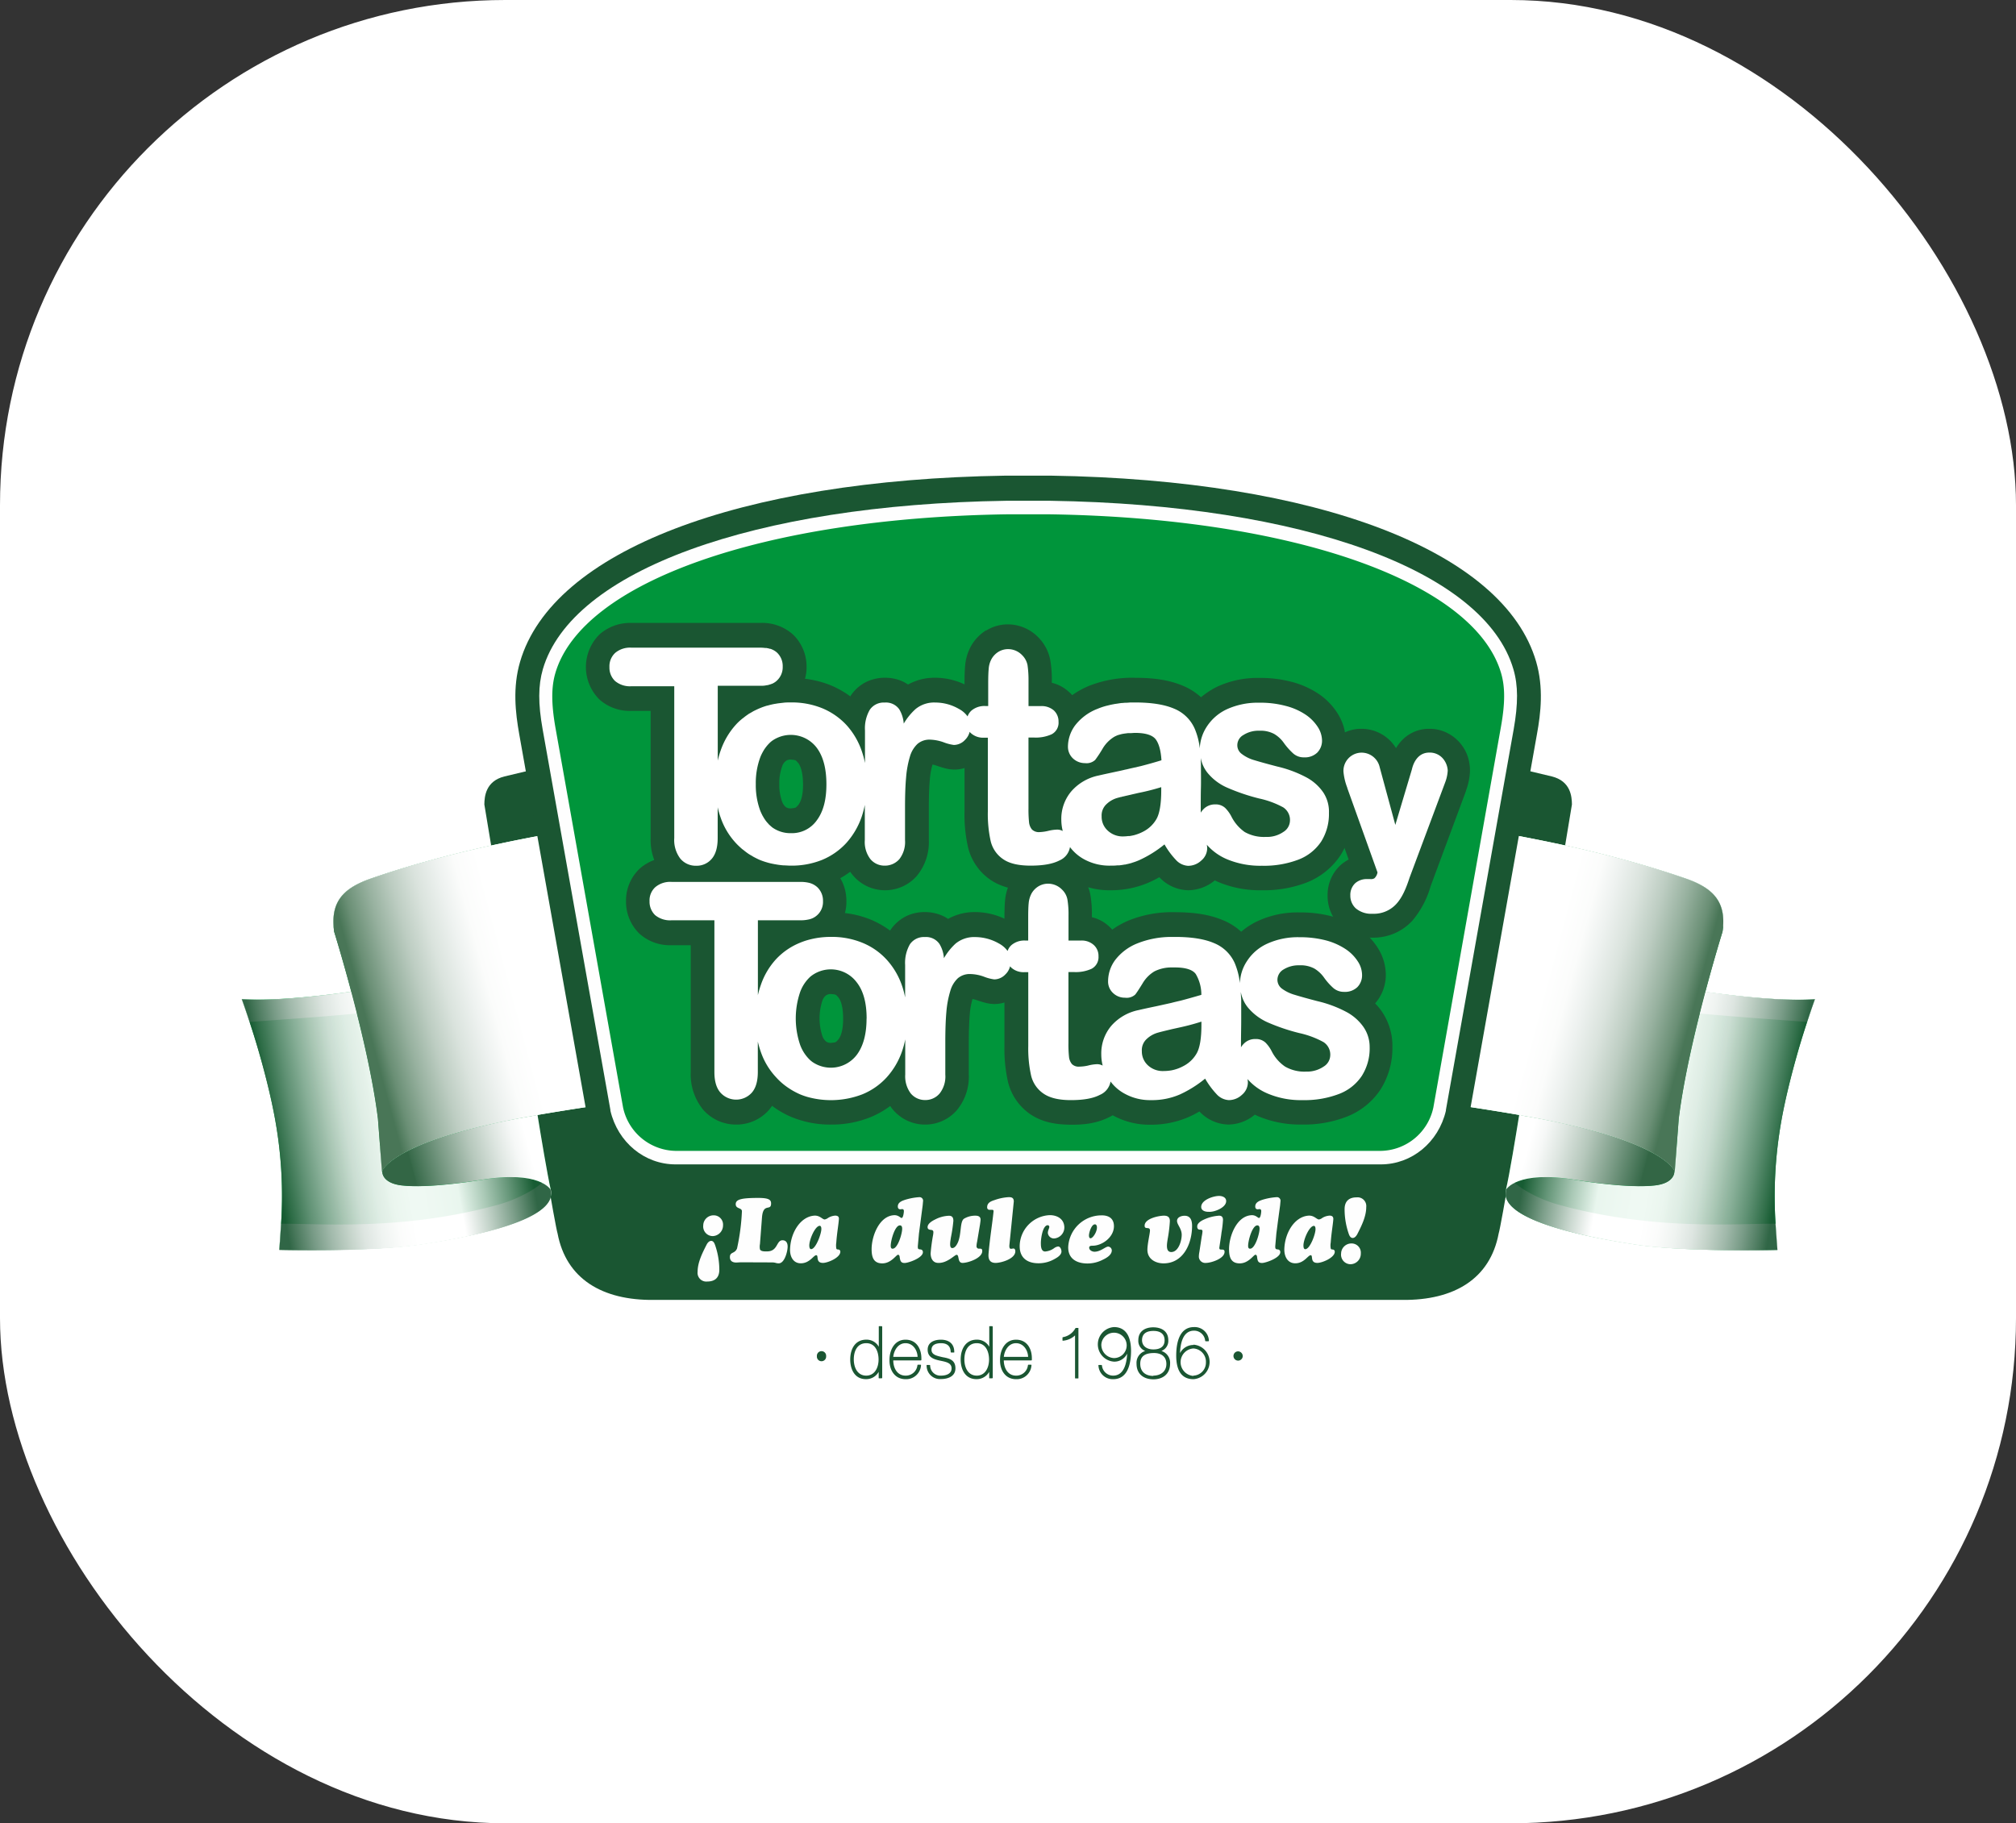 <svg xmlns="http://www.w3.org/2000/svg" xmlns:xlink="http://www.w3.org/1999/xlink" viewBox="0 0 565.49 511.51"><rect x="0" y="0" width="565.49" height="511.51" fill="#333333" stroke="none"/><defs><style>.cls-1{isolation:isolate;}.cls-2{fill:#fff;}.cls-3{fill:#1a5632;}.cls-4{fill:url(#linear-gradient);}.cls-5{fill:#00953b;}.cls-6{fill:url(#linear-gradient-2);}.cls-7{fill:#fefefe;}.cls-13,.cls-8{opacity:0.9;}.cls-10,.cls-13,.cls-14,.cls-15,.cls-8,.cls-9{mix-blend-mode:multiply;}.cls-8{fill:url(#linear-gradient-3);}.cls-9{fill:url(#linear-gradient-4);}.cls-10{fill:url(#linear-gradient-5);}.cls-11{fill:url(#linear-gradient-6);}.cls-12{fill:url(#linear-gradient-7);}.cls-13{fill:url(#linear-gradient-8);}.cls-14{fill:url(#linear-gradient-9);}.cls-15{fill:url(#linear-gradient-10);}</style><linearGradient id="linear-gradient" x1="-2199.89" y1="573.17" x2="-2123.17" y2="559.64" gradientTransform="translate(2272.5 -254.82)" gradientUnits="userSpaceOnUse"><stop offset="0.2" stop-color="#00953b"/><stop offset="0.25" stop-color="#1da252"/><stop offset="0.31" stop-color="#3ab069"/><stop offset="0.38" stop-color="#4eb979"/><stop offset="0.44" stop-color="#5bbf83"/><stop offset="0.5" stop-color="#5fc186"/><stop offset="0.54" stop-color="#5bbf83"/><stop offset="0.58" stop-color="#4eb979"/><stop offset="0.62" stop-color="#3ab069"/><stop offset="0.67" stop-color="#1da252"/><stop offset="0.7" stop-color="#00953b"/></linearGradient><linearGradient id="linear-gradient-2" x1="-2158.97" y1="588.02" x2="-2122.51" y2="578.25" gradientTransform="translate(2272.5 -254.82)" gradientUnits="userSpaceOnUse"><stop offset="0.4" stop-color="#00953b"/><stop offset="0.8" stop-color="#5fc186"/><stop offset="0.84" stop-color="#56bd7f"/><stop offset="0.89" stop-color="#3eb26c"/><stop offset="0.96" stop-color="#169f4d"/><stop offset="1" stop-color="#00953b"/></linearGradient><linearGradient id="linear-gradient-3" x1="5770.51" y1="572.63" x2="5701.2" y2="560.41" gradientTransform="matrix(-1, 0, 0, 1, 5846.21, -254.82)" gradientUnits="userSpaceOnUse"><stop offset="0" stop-color="#1a5632"/><stop offset="0.03" stop-color="#346949"/><stop offset="0.1" stop-color="#699079"/><stop offset="0.17" stop-color="#97b2a2"/><stop offset="0.24" stop-color="#bdcec3"/><stop offset="0.3" stop-color="#dae3de"/><stop offset="0.37" stop-color="#eef3f0"/><stop offset="0.44" stop-color="#fbfcfb"/><stop offset="0.5" stop-color="#fff"/><stop offset="0.67" stop-color="#fff"/><stop offset="0.7" stop-color="#fff"/><stop offset="0.73" stop-color="#ecf1ee"/><stop offset="0.8" stop-color="#bccec3"/><stop offset="0.9" stop-color="#6f957e"/><stop offset="1" stop-color="#1a5632"/></linearGradient><linearGradient id="linear-gradient-4" x1="-2155.75" y1="587.15" x2="-2106.35" y2="573.92" gradientTransform="translate(2272.5 -254.82)" gradientUnits="userSpaceOnUse"><stop offset="0" stop-color="#336645"/><stop offset="0.01" stop-color="#396b4b"/><stop offset="0.19" stop-color="#7f9f8a"/><stop offset="0.34" stop-color="#b6c8bc"/><stop offset="0.48" stop-color="#dee6e1"/><stop offset="0.58" stop-color="#f6f8f7"/><stop offset="0.65" stop-color="#fff"/></linearGradient><linearGradient id="linear-gradient-5" x1="-2166.8" y1="551.98" x2="-2003.94" y2="508.34" gradientTransform="translate(2272.5 -254.82)" gradientUnits="userSpaceOnUse"><stop offset="0" stop-color="#497657"/><stop offset="0.02" stop-color="#6a8f75"/><stop offset="0.06" stop-color="#97b19f"/><stop offset="0.1" stop-color="#bdcdc2"/><stop offset="0.14" stop-color="#dae3dd"/><stop offset="0.18" stop-color="#eef2f0"/><stop offset="0.21" stop-color="#fbfcfb"/><stop offset="0.25" stop-color="#fff"/></linearGradient><linearGradient id="linear-gradient-6" x1="7970.99" y1="573.17" x2="8047.71" y2="559.64" gradientTransform="matrix(-1, 0, 0, 1, 8475.28, -254.82)" xlink:href="#linear-gradient"/><linearGradient id="linear-gradient-7" x1="8011.91" y1="588.02" x2="8048.37" y2="578.25" gradientTransform="matrix(-1, 0, 0, 1, 8475.28, -254.82)" xlink:href="#linear-gradient-2"/><linearGradient id="linear-gradient-8" x1="-4400.37" y1="572.63" x2="-4469.68" y2="560.4" gradientTransform="translate(4901.58 -254.82)" xlink:href="#linear-gradient-3"/><linearGradient id="linear-gradient-9" x1="8015.13" y1="587.15" x2="8064.52" y2="573.92" gradientTransform="matrix(-1, 0, 0, 1, 8475.28, -254.82)" xlink:href="#linear-gradient-4"/><linearGradient id="linear-gradient-10" x1="8004.07" y1="551.98" x2="8166.94" y2="508.34" gradientTransform="matrix(-1, 0, 0, 1, 8475.28, -254.82)" xlink:href="#linear-gradient-5"/></defs><title>tortas</title><g class="cls-1"><g id="Capa_2" data-name="Capa 2"><g id="Capa_1-2" data-name="Capa 1"><rect class="cls-2" width="565.49" height="511.51" rx="141.73" ry="141.73"/><path class="cls-3" d="M435.27,217.82c-92.73-22.76-146.71-15.65-146.87-15.62s-54.13-7.14-146.88,15.62c-5.3,1.31-5.63,5.64-5.66,7.86,0,0,19.27,116.47,20.54,120.36,2.4,12.71,12.5,18.8,27,18.64H393.33c14.57.16,24.66-5.93,27.05-18.64,1.28-3.89,20.55-120.36,20.55-120.36C440.9,223.46,440.58,219.13,435.27,217.82Z"/><g id="Degradado_bandera" data-name="Degradado bandera"><path class="cls-4" d="M154.53,334.58a7.08,7.08,0,0,0-.37-1.83c-1.78-8.28-11.22-61.34-11.22-61.34l-39.15,6s-22.74,3.8-36,2.85c0,0,2.91,8,5.11,15.84,1,3.42,3.11,11.29,4.37,18.53a120.57,120.57,0,0,1,1.56,28.81c-.28,4.1-.38,5.45-.51,7.16,0,0,25.19.66,39.5-1.47,31.18-4.67,36.21-10.47,36.71-13.7a3.64,3.64,0,0,0,0-.81Z"/><path class="cls-5" d="M288.5,222h0c-55,1-133.39,6.85-184.53,24.5-7.07,2.45-10.73,5.93-10.42,12.79a18.74,18.74,0,0,0,.19,2.11s9.6,30.72,12.28,52.46l1.14,14.91s2-8.55,40.93-15.51c16.18-2.88,44.64-7,71.41-9.62,27.1-2.65,55.32-3.47,69-3.72h0Z"/><path class="cls-6" d="M148.08,313.27c-35.11,6.29-40.19,13.85-40.85,15.28-.06,1.43,1.1,3.5,5.43,4,7.51.88,20.49-1.25,22.17-1.53,16.64-2.82,19.65,2.74,19.65,2.74-.95-4.27-2.71-14.8-3.71-21C149.84,313,148.94,313.13,148.08,313.27Z"/><path class="cls-7" d="M288.49,222c-55,1-133.39,6.85-184.53,24.5C96.63,249,93,252.67,93.57,260c1.63-2.11,3.06-4.88,10.32-7.77,54.63-19.56,130.86-24.4,184.6-25.23h0v-5ZM98.55,278.25C91,279.31,77.09,281,67.77,280.31l2.26,6.4c5.92-.47,21.4-1.5,30.07-2.39C99.58,282.2,99.05,280.19,98.55,278.25ZM152,331.82l-.06.07c-2.32,2.12-7.38,4.74-12.1,6.05-26.67,7.42-50.31,5.28-61,5.37-.3,4.26-.37,5.6-.53,7.34,0,0,25.19.66,39.5-1.47,31.18-4.67,36.21-10.47,36.71-13.7a4.08,4.08,0,0,0,0-1.59C154.28,333,152.18,331.93,152,331.82Zm67-34.17c-26.82,2.68-55.36,6.36-71.81,9.29-15.58,2.78-25.79,5.9-32.53,8.9a23.06,23.06,0,0,0-8,5.57l.45,7.37s2-8.55,40.93-15.51c16.18-2.88,44.64-7,71.41-9.62,27.1-2.65,55.32-3.47,69-3.72h0v-6.26h0C275.93,293.88,247.55,294.8,219.06,297.65Z"/><path class="cls-8" d="M98.55,278.25c2.81,10.58,6.07,24.31,7.46,35.62l1.14,14.91a1.33,1.33,0,0,1,.08-.21c0,1.42,1.11,3.48,5.43,4,7.51.88,20.49-1.25,22.17-1.53,15.27-2.58,19.07,1.88,19.58,2.62a6.48,6.48,0,0,1,.14.94v.09a5.44,5.44,0,0,1,0,.81c-.51,3.23-5.54,9-36.7,13.7-14.32,2.13-39.51,1.47-39.51,1.47.15-1.71.23-3.06.5-7.16a118.79,118.79,0,0,0-1.55-28.81c-1.26-7.24-3.41-15.11-4.38-18.53-2.19-7.86-5.08-15.84-5.08-15.84C77.1,281,91,279.31,98.55,278.25Z"/><path class="cls-9" d="M148.08,313.27c-35.11,6.29-40.19,13.83-40.85,15.28-.06,1.43,1.1,3.5,5.43,4,7.51.88,20.49-1.25,22.17-1.53,16.64-2.82,19.65,2.74,19.65,2.74-.95-4.27-2.71-14.8-3.71-21C149.84,313,148.94,313.13,148.08,313.27Z"/><path class="cls-10" d="M288.49,222c-55,1-133.39,6.85-184.53,24.5-7.07,2.45-10.73,5.93-10.42,12.79a18.74,18.74,0,0,0,.19,2.11s9.6,30.72,12.28,52.46l1.14,14.91s2-8.55,40.93-15.51c16.18-2.88,44.64-7,71.41-9.62,27.1-2.65,55.32-3.47,69-3.72Z"/></g><g id="Degradado_bandera-2" data-name="Degradado bandera"><path class="cls-11" d="M422.37,334.67a3.64,3.64,0,0,0,0,.81c.5,3.23,5.54,9,36.69,13.7,14.32,2.13,39.51,1.47,39.51,1.47-.15-1.71-.23-3.06-.5-7.16a119.49,119.49,0,0,1,1.56-28.81c1.25-7.24,3.41-15.11,4.38-18.53,2.19-7.86,5.08-15.84,5.08-15.84-13.26.95-36-2.85-36-2.85l-39.16-6s-9.44,53.06-11.21,61.34a6.4,6.4,0,0,0-.39,1.83Z"/><path class="cls-5" d="M288.4,222h0c55,1,133.39,6.85,184.53,24.5,7.06,2.45,10.73,5.93,10.43,12.79a16.78,16.78,0,0,1-.2,2.11s-9.61,30.72-12.28,52.46l-1.13,14.91s-2-8.55-40.93-15.51c-16.19-2.88-44.64-7-71.41-9.62-27.09-2.65-55.34-3.47-69-3.72h0Z"/><path class="cls-12" d="M428.83,313.27c35.11,6.29,40.19,13.85,40.85,15.28,0,1.43-1.09,3.5-5.43,4-7.5.88-20.5-1.25-22.17-1.53-16.65-2.82-19.66,2.74-19.66,2.74,1-4.27,2.72-14.8,3.72-21C427.07,313,428,313.13,428.83,313.27Z"/><path class="cls-7" d="M288.4,222v5h0c53.73.83,130,5.67,184.61,25.23,7.25,2.89,8.69,5.66,10.31,7.77.63-7.36-3.07-11-10.39-13.52C421.8,228.86,343.39,223,288.41,222Zm188.4,62.31c8.67.89,24.15,1.92,30.07,2.39l2.25-6.4c-9.3.67-23.24-1-30.75-2.06C477.84,280.19,477.32,282.2,476.8,284.32Zm-54.37,49.57a4.08,4.08,0,0,0,0,1.59c.5,3.23,5.54,9,36.69,13.7,14.32,2.13,39.51,1.47,39.51,1.47-.15-1.74-.23-3.08-.53-7.34-10.74-.09-34.35,2.05-61.05-5.37-4.73-1.31-9.77-3.93-12.09-6.05l-.06-.07C424.72,331.93,422.63,333,422.43,333.89Zm-134-40.22h0v6.26h0c13.67.25,41.92,1.07,69,3.72,26.77,2.6,55.22,6.74,71.41,9.62,38.92,7,40.93,15.51,40.93,15.51l.45-7.37a23.11,23.11,0,0,0-8-5.57c-6.74-3-17-6.12-32.52-8.9-16.46-2.93-45-6.61-71.83-9.29C329.36,294.8,301,293.88,288.41,293.67Z"/><path class="cls-13" d="M478.36,278.25c-2.81,10.58-6.08,24.31-7.47,35.62l-1.13,14.91a1.33,1.33,0,0,0-.08-.21c0,1.42-1.12,3.48-5.43,4-7.5.88-20.5-1.25-22.17-1.53-15.28-2.58-19.07,1.88-19.6,2.62a8.06,8.06,0,0,0-.12.94v.09a7.24,7.24,0,0,0,0,.81c.51,3.23,5.53,9,36.71,13.7,14.31,2.13,39.51,1.47,39.51,1.47-.15-1.71-.23-3.06-.53-7.16a120.91,120.91,0,0,1,1.58-28.81c1.26-7.24,3.4-15.11,4.36-18.53,2.21-7.86,5.1-15.84,5.1-15.84C499.8,281,485.86,279.31,478.36,278.25Z"/><path class="cls-14" d="M428.83,313.27c35.11,6.29,40.19,13.83,40.85,15.28,0,1.43-1.09,3.5-5.43,4-7.5.88-20.5-1.25-22.17-1.53-16.65-2.82-19.66,2.74-19.66,2.74,1-4.27,2.72-14.8,3.72-21C427.07,313,428,313.13,428.83,313.27Z"/><path class="cls-15" d="M288.41,222c55,1,133.39,6.85,184.53,24.5,7.06,2.45,10.73,5.93,10.43,12.79a16.78,16.78,0,0,1-.2,2.11s-9.61,30.72-12.28,52.46l-1.13,14.91s-2-8.55-40.93-15.51c-16.19-2.88-44.64-7-71.41-9.62-27.09-2.65-55.34-3.47-69-3.72Z"/></g><path class="cls-3" d="M430.9,185.66c-9-31-61.21-51.06-136.11-52.22l-6.39,0h0l-6.4,0c-74.9,1.16-127.06,21.18-136.12,52.22-2.12,7.23-1.3,14.31-.24,20.29l19,106.83,0,.31.05.21c2.83,12,13,20.41,24.76,20.41H387.32c11.74,0,21.93-8.38,24.75-20.41l.05-.21,0-.31,19-106.83C432.21,200,433,192.89,430.9,185.66Z"/><path class="cls-7" d="M424.51,187.74c-8.06-27.61-59-46.15-129.82-47.25l-4.49,0h-3.63l-4.47,0c-70.82,1.1-121.76,19.64-129.83,47.25-1.32,4.57-1.35,9.62-.05,16.92l19,106.73,0,.11v.1c2.09,8.89,9.59,15.06,18.27,15.06H387.32c8.67,0,16.18-6.17,18.26-15.06l0-.1v-.11l19-106.73C425.87,197.36,425.85,192.31,424.51,187.74Z"/><path class="cls-5" d="M421.06,188.85c-7.48-25.6-58.28-43.5-126.43-44.56-.78,0-2.51,0-6.21,0h0c-3.73,0-5.46,0-6.23,0-68.14,1.06-118.95,19-126.42,44.56-1.14,3.94-1.14,8.47,0,15.11l19,106.73a15.35,15.35,0,0,0,14.75,12.18h98.9v-.06l0,.06h98.9a15.33,15.33,0,0,0,14.74-12.18L421,204C422.2,197.32,422.21,192.79,421.06,188.85Z"/><path class="cls-7" d="M195.68,356.78c0-2.63,1.35-5.3,2.5-7.55.23-.48.7-1.11,1.31-1.11s.91.63,1.11,1.22a21.27,21.27,0,0,1,1.17,6.87c0,2.26-1.27,3.31-3.37,3.31A2.45,2.45,0,0,1,195.68,356.78Zm7.13-13a3,3,0,0,1-2.9,3,2.7,2.7,0,0,1-2.65-3,2.88,2.88,0,0,1,2.9-2.83A2.6,2.6,0,0,1,202.81,343.76Z"/><path class="cls-7" d="M208.64,354.13c-.07,0-.37,0-.77,0s-.9.06-1.41.06c-.91,0-1.72-.39-1.72-1.52,0-1.53,1.37-.87,2-2.43a60.56,60.56,0,0,0,1.37-10.42c0-1.08-1.74-.6-1.74-2s1.78-1.75,6.39-1.75c3,0,3.53.59,3.53,1.55,0,2.29-2.2-.32-2.55,3.89l-.57,7.5a3.87,3.87,0,0,0,0,1.48c.27.67,1.5.58,2,.58,3.07,0,2.54-3.12,4.32-3.12,1,0,1.44.71,1.44,1.77,0,1.35-.85,4.7-2.49,4.7a2.69,2.69,0,0,1-.87-.13,4,4,0,0,0-1-.13Z"/><path class="cls-7" d="M235.31,342c-.09,1.52-.54,3.84-.73,6.58a5.3,5.3,0,0,0,0,1.64c.09.32.26.28.53.32a.58.58,0,0,1,.6.63c0,1.67-3.54,3.13-4.86,3.13-2.17,0-1.13-2.16-1.89-2.16s-1.82,2.27-4.34,2.27c-2.21,0-3.13-2.05-3-4.12.2-4.59,2.91-8.88,6.65-9.24,1.7-.17,2.37,1.06,3.07,1.06a2.42,2.42,0,0,0,.94-.43,4.34,4.34,0,0,1,2-.65C235,341.05,235.36,341.32,235.31,342Zm-4.92,2.71c0-.33-.1-.85-.49-.82-1.29.1-2.91,3.9-2.89,5.54,0,.39.08,1.05.56,1C228.87,350.34,230.44,346,230.39,344.73Z"/><path class="cls-7" d="M252.91,341.69c.45,0,.63-1.58.63-1.92s-.15-.56-.45-.56-.35.05-.52.05c-.48,0-.73-.27-.73-.79,0-1.13,1.1-1.56,2-1.86a17,17,0,0,1,3.95-.75,1,1,0,0,1,1.12,1.19l-.1,1.11-.58,4.42-.46,3.47-.32,3.55c0,.71,0,.85.71.92a.7.7,0,0,1,.71.73c.09,1.61-4,3.05-5.1,3.07s-1.26-.64-1.41-1.65c0-.26-.13-.66-.46-.66-.49,0-1.92,2.42-4.41,2.42s-3-1.79-3-4c0-3.68,2.17-9.4,6.4-9.52C252.06,340.9,252.57,341.69,252.91,341.69Zm.15,3c0-.37-.08-.92-.64-.92-1.43,0-2.6,4.35-2.57,5.77,0,.42.12.8.55.77C251.84,350.3,253.09,346,253.06,344.69Z"/><path class="cls-7" d="M274.08,348.37a5.59,5.59,0,0,0-.16,1.17.66.66,0,0,0,.75.76c.56,0,.85,0,.85.68,0,2-4,3.32-5.52,3.32s-.84-2.27-1.67-2.27c-.54,0-2.6,2.36-5.13,2.27-1.36,0-2.11-1-2.16-2.63a49.2,49.2,0,0,1,.71-5.29c.07-.66.24-1.25-.56-1.34-.48-.05-1-.13-1-.79,0-1,1.36-1.77,2.09-2.12a9.07,9.07,0,0,1,3.89-1.06c.94,0,1.25.52,1.25,1.45a43.78,43.78,0,0,1-.71,4.74c0,.37-.64,2.88.4,2.88.78,0,1.32-1,1.6-1.63,1-2.4.53-5.62,1.62-6.56a6,6,0,0,1,3.3-.9c.74,0,1.42.23,1.42,1.1,0,.33-.11,1-.14,1.27Z"/><path class="cls-7" d="M283.12,349.45c0,.29,0,.89.42.89s.48-.08.73-.08c.42,0,.53.43.53.79,0,2.13-4,3.25-5.52,3.25-1.32,0-2.12-.64-2-2.48.34-4.13,1.1-8.83,1.4-11.82.05-.4,0-.6-.45-.6-.19,0-.39,0-.59,0a.65.65,0,0,1-.74-.73c0-1.27,1.1-1.69,2.08-2a14,14,0,0,1,4-.82c.85,0,1.39.22,1.39,1.22Z"/><path class="cls-7" d="M296.8,349.69c.63,0,.94.87.94,1.41,0,.93-1.08,1.64-1.75,2a9,9,0,0,1-4.69,1.3c-3,0-5.28-1.39-5.28-4.8a8.81,8.81,0,0,1,8.45-8.7c2,0,4,1,4.08,3.39a3.1,3.1,0,0,1-2.84,3.15,1.72,1.72,0,0,1-1.79-1.55c0-.7.41-1.28.41-1.71a.45.45,0,0,0-.43-.45c-1.51,0-2,4.13-1.93,5.28,0,.82.15,2.09,1.19,2.09a4.93,4.93,0,0,0,2.46-.89A2.46,2.46,0,0,1,296.8,349.69Z"/><path class="cls-7" d="M312.46,344c0,3.08-3.28,5.48-6,5.48-.34,0-.94,0-.94.54,0,.74.88,1.14,1.48,1.14,1.74,0,3.08-1.44,3.86-1.44a1.1,1.1,0,0,1,1,1.06c0,1.36-1.63,2.21-2.63,2.68a9.37,9.37,0,0,1-4.19,1c-3,0-5.53-1.32-5.4-4.74a9.35,9.35,0,0,1,9.33-8.76C310.84,340.93,312.46,341.7,312.46,344Zm-7,2.67c0,.31.1.72.43.72.69,0,1.87-1.89,1.8-3.11,0-.34-.16-.8-.55-.8C306.14,343.45,305.45,345.84,305.45,346.64Z"/><path class="cls-7" d="M327.54,347.57c-.15,1.08-.73,3.68,1,3.68,2,0,2.93-3.1,2.93-4.84s-1.31-2.84-1.31-3.89,1.22-1.45,2.12-1.45c1.65,0,2.1,1.29,2.1,2.84,0,5.08-2.52,10.52-8,10.52-2.21,0-4.53-1.18-4.53-3.81,0-1.67.72-4.62.72-5.4,0-.45-.18-.64-.63-.68s-.87,0-.87-.69c0-2,4-2.8,5.43-2.8,1,0,1.65.37,1.65,1.51A40.21,40.21,0,0,1,327.54,347.57Z"/><path class="cls-7" d="M337.09,346.87a10.86,10.86,0,0,0,.21-1.4c0-.34-.11-.5-.53-.5s-.95,0-.95-.91,1.12-1.58,1.91-1.93a12,12,0,0,1,4.23-1.08c.75,0,1.09.42,1.09,1.17a29.94,29.94,0,0,1-.43,3.64c0,.28-.47,3.21-.6,4.21,0,.49.27.49.66.49s.81,0,.81.63c0,1.94-3.84,3.11-5.21,3.11a1.8,1.8,0,0,1-2-1.66,7.12,7.12,0,0,1,.15-1.44Zm-.15-8.27c0-2,3.47-3.09,5-3.09.87,0,2,.36,2,1.45,0,1.87-3.42,3.15-4.88,3C338.28,340,336.94,339.73,336.94,338.6Z"/><path class="cls-7" d="M353.15,341.69c.47,0,.63-1.58.63-1.92s-.14-.56-.46-.56-.34.05-.5.05c-.48,0-.72-.27-.72-.79,0-1.13,1.08-1.56,1.95-1.86a17.18,17.18,0,0,1,4-.75,1,1,0,0,1,1.12,1.19l-.1,1.11-.6,4.42-.45,3.47-.31,3.55c0,.71.05.85.7.92a.7.7,0,0,1,.71.73c.09,1.61-4.05,3.05-5.09,3.07-1.19,0-1.27-.64-1.42-1.65,0-.26-.12-.66-.46-.66-.49,0-1.91,2.42-4.4,2.42s-3-1.79-3-4c0-3.68,2.19-9.4,6.4-9.52C352.31,340.9,352.82,341.69,353.15,341.69Zm.16,3c0-.37-.08-.92-.62-.92-1.45,0-2.61,4.35-2.59,5.77,0,.42.13.8.56.77C352.1,350.3,353.32,346,353.31,344.69Z"/><path class="cls-7" d="M374,342c-.1,1.52-.54,3.84-.73,6.58a4.75,4.75,0,0,0,0,1.64c.09.32.26.28.52.32a.59.59,0,0,1,.61.63c0,1.67-3.54,3.13-4.87,3.13-2.16,0-1.12-2.16-1.88-2.16s-1.83,2.27-4.32,2.27c-2.24,0-3.16-2.05-3.07-4.12.2-4.59,2.91-8.88,6.65-9.24,1.7-.17,2.37,1.06,3.08,1.06a2.16,2.16,0,0,0,.92-.43,4.45,4.45,0,0,1,2.07-.65C373.65,341.05,374,341.32,374,342ZM369,344.73c0-.33-.1-.85-.49-.82-1.29.1-2.92,3.9-2.89,5.54,0,.39.07,1.05.56,1C367.52,350.34,369.09,346,369,344.73Z"/><path class="cls-7" d="M381.71,351.67a2.94,2.94,0,0,1-2.88,3,2.68,2.68,0,0,1-2.65-3,2.89,2.89,0,0,1,2.91-2.83A2.59,2.59,0,0,1,381.71,351.67Zm1.52-13c0,2.61-1.35,5.3-2.49,7.53-.25.48-.7,1.1-1.31,1.1s-.92-.62-1.11-1.18a21.06,21.06,0,0,1-1.16-6.88c0-2.27,1.26-3.33,3.37-3.33A2.45,2.45,0,0,1,383.23,338.63Z"/><path class="cls-3" d="M376.56,218.29a17.49,17.49,0,0,0-2.09-2.57,12.1,12.1,0,0,0,3-8,14.43,14.43,0,0,0-2.31-7.63,18.49,18.49,0,0,0-5.28-5.43,25,25,0,0,0-7.52-3.36,34.35,34.35,0,0,0-9.06-1.11,26.94,26.94,0,0,0-11.78,2.41,22.92,22.92,0,0,0-4.63,3,17.79,17.79,0,0,0-5-3.18c-4-1.71-8.37-2.26-13.53-2.27a32.71,32.71,0,0,0-13,2.31,24.6,24.6,0,0,0-4.61,2.56,7.58,7.58,0,0,0-.85-.85,10.83,10.83,0,0,0-4.86-2.62V191a32.25,32.25,0,0,0-.43-5.78,12.43,12.43,0,0,0-3.46-6.52,12,12,0,0,0-8.39-3.54,11.55,11.55,0,0,0-6.06,1.69l-.08,0-.06,0a12.61,12.61,0,0,0-4.22,4.46A14,14,0,0,0,270.7,187c-.12,1.42-.15,3-.15,4.86V192a19.21,19.21,0,0,0-8.23-1.86,15.09,15.09,0,0,0-7.61,1.9,11.6,11.6,0,0,0-1.47-.85,12,12,0,0,0-5.09-1.05A11.87,11.87,0,0,0,243,191.3a11.23,11.23,0,0,0-4.5,4.06,26.4,26.4,0,0,0-5.39-3.07,28.26,28.26,0,0,0-7.31-1.87,11.54,11.54,0,0,0,.44-3.3,12.47,12.47,0,0,0-3.76-9.07,12.88,12.88,0,0,0-9.11-3.29H177.13a13,13,0,0,0-8.88,3.14,12.86,12.86,0,0,0-.15,18.3,12.73,12.73,0,0,0,9,3.23h5.41v35.64A15.66,15.66,0,0,0,186,245.56a12.09,12.09,0,0,0,9.26,4.19h.28a12,12,0,0,0,9-4.17,9.93,9.93,0,0,0,.81-1.06,25.72,25.72,0,0,0,5.35,3.1,28.8,28.8,0,0,0,11.19,2.13h0a29.44,29.44,0,0,0,11.18-2.09,26.11,26.11,0,0,0,5.41-3.09,11.57,11.57,0,0,0,.82,1.06,11.73,11.73,0,0,0,8.65,4.12h.28a11.79,11.79,0,0,0,8.92-4,14.83,14.83,0,0,0,3.39-10.07v-9.22c0-3.16.1-5.75.28-7.75a19.67,19.67,0,0,1,.75-4.22,7.17,7.17,0,0,1,1.14.31c.83.29,1.55.52,2.22.69a10.31,10.31,0,0,0,2.72.4,9.34,9.34,0,0,0,2.9-.42v12.17a41.32,41.32,0,0,0,1,10.12,15.51,15.51,0,0,0,6.28,9.07c3.47,2.32,7.25,2.9,11.26,2.92s7.61-.44,11-2.18c.26-.12.54-.3.82-.46a1.64,1.64,0,0,0,.22.12,20.94,20.94,0,0,0,10.34,2.52,26.48,26.48,0,0,0,10.63-2.11,29.52,29.52,0,0,0,3.13-1.57.07.07,0,0,0,0,.06,11.37,11.37,0,0,0,8,3.62h.13a11.84,11.84,0,0,0,7.4-2.77l.73.36a30,30,0,0,0,12.45,2.41,33.48,33.48,0,0,0,12.57-2.16,20.31,20.31,0,0,0,9.48-7.62,21.75,21.75,0,0,0,3.34-12A17,17,0,0,0,376.56,218.29Zm-152.64,7.55c-.78.83-.63.8-2.06.95a2.29,2.29,0,0,1-1.45-.38,3.71,3.71,0,0,1-1.09-1.69,13.72,13.72,0,0,1-.72-4.74,13.51,13.51,0,0,1,.75-4.86,3.1,3.1,0,0,1,1.06-1.62,2.13,2.13,0,0,1,1.45-.4c1.43.12,1.31.12,2.08,1,.56.73,1.29,2.45,1.31,5.93S224.52,225.05,223.92,225.84Z"/><path class="cls-3" d="M387.82,284.09a15.64,15.64,0,0,0-2.1-2.59,12.09,12.09,0,0,0,3-8,14.24,14.24,0,0,0-2.29-7.63,18.43,18.43,0,0,0-5.31-5.42,24.42,24.42,0,0,0-7.49-3.36,34.06,34.06,0,0,0-9.07-1.11,26.61,26.61,0,0,0-11.75,2.41,20.74,20.74,0,0,0-4.66,3,17,17,0,0,0-5-3.19c-4-1.7-8.37-2.27-13.55-2.29a32.7,32.7,0,0,0-13,2.32,24.23,24.23,0,0,0-4.62,2.57,9.76,9.76,0,0,0-.84-.86v0a10.49,10.49,0,0,0-4.87-2.62v-.5a30.76,30.76,0,0,0-.42-5.79,12.26,12.26,0,0,0-3.47-6.48A11.83,11.83,0,0,0,294,241a11.36,11.36,0,0,0-6.07,1.67l-.07,0-.08,0a12,12,0,0,0-4.19,4.46,13.86,13.86,0,0,0-1.68,5.6c-.12,1.44-.16,3-.16,4.88v.13a19.26,19.26,0,0,0-8.23-1.86,15.16,15.16,0,0,0-7.59,1.91,8.9,8.9,0,0,0-1.49-.85,12.1,12.1,0,0,0-5.07-1.06,11.64,11.64,0,0,0-5.16,1.14,11.46,11.46,0,0,0-4.54,4.05,26,26,0,0,0-5.38-3.06,27.52,27.52,0,0,0-7.29-1.86,11.55,11.55,0,0,0,.41-3.31,12.4,12.4,0,0,0-3.75-9.07,12.88,12.88,0,0,0-9.1-3.28H188.39a12.94,12.94,0,0,0-8.88,3.13,12.32,12.32,0,0,0-3.91,9.22,12.47,12.47,0,0,0,3.75,9.08,12.72,12.72,0,0,0,9,3.25h5.4v35.62a15.65,15.65,0,0,0,3.46,10.5,12.22,12.22,0,0,0,9.28,4.2h.27a12.13,12.13,0,0,0,9-4.18c.29-.36.55-.71.81-1.08a25.71,25.71,0,0,0,5.34,3.1,28.48,28.48,0,0,0,11.2,2.16h0a29,29,0,0,0,11.15-2.11,25.74,25.74,0,0,0,5.45-3.1,10.42,10.42,0,0,0,.79,1.06,11.79,11.79,0,0,0,8.67,4.15h.29a11.75,11.75,0,0,0,8.91-4,14.72,14.72,0,0,0,3.38-10.05v-9.22c0-3.15.12-5.74.28-7.77a20.78,20.78,0,0,1,.76-4.2,10.25,10.25,0,0,1,1.17.33c.8.26,1.52.5,2.2.68a10.58,10.58,0,0,0,2.7.41,9.51,9.51,0,0,0,2.89-.43v12.17a41.93,41.93,0,0,0,1,10.12,15.42,15.42,0,0,0,6.26,9.06c3.5,2.33,7.24,2.89,11.27,2.94s7.61-.46,11-2.19c.28-.14.55-.29.83-.46l.22.12a21.19,21.19,0,0,0,10.34,2.53,26.7,26.7,0,0,0,10.64-2.11,29.24,29.24,0,0,0,3.1-1.59l.05,0a11.46,11.46,0,0,0,8,3.65h.15a11.8,11.8,0,0,0,7.38-2.78l.73.36a30.2,30.2,0,0,0,12.45,2.42,33,33,0,0,0,12.55-2.19,20.14,20.14,0,0,0,9.5-7.61,21.71,21.71,0,0,0,3.35-12A17,17,0,0,0,387.82,284.09Zm-152.65,7.52c-.77.84-.63.81-2,.95a2.12,2.12,0,0,1-1.45-.37,3.54,3.54,0,0,1-1.1-1.71,16,16,0,0,1,0-9.58,3.29,3.29,0,0,1,1.06-1.64,2.34,2.34,0,0,1,1.46-.39c1.42.13,1.3.13,2.07,1,.58.74,1.29,2.43,1.29,5.91S235.77,290.84,235.17,291.61Z"/><path class="cls-3" d="M411.62,212a11.59,11.59,0,0,0-4.44-5.66,11.08,11.08,0,0,0-6.19-1.88h-.34a10.46,10.46,0,0,0-7.72,3.58,12.74,12.74,0,0,0-1.35,1.84,11.37,11.37,0,0,0-9.62-5.42h-.49c-6.08.19-11,5.47-11,12a21.61,21.61,0,0,0,1.4,6.66l.05.15,0,.06,6.38,17.81a11.18,11.18,0,0,0-2.29,1.58,11.34,11.34,0,0,0-3.62,8.3h0v.47a11.63,11.63,0,0,0,3.78,8.47,12.85,12.85,0,0,0,8.44,3.09h.53a14.79,14.79,0,0,0,11-4.73,26,26,0,0,0,5.16-9.73l9.94-26.77,0-.11a17.35,17.35,0,0,0,1.09-5.44v-.1A12.42,12.42,0,0,0,411.62,212Z"/><path class="cls-2" d="M405,213.13a4.86,4.86,0,0,0-4.09-2c-2.81,0-4.31,2.27-4.87,4.71l-4.65,15.58L387,215.22a5.21,5.21,0,0,0-5.16-4.07,5.11,5.11,0,0,0-5,5.3,16.6,16.6,0,0,0,1.08,4.56l0,.08,8.47,23.65a2.87,2.87,0,0,1-.86,1.65,1.87,1.87,0,0,1-1.16.23h-.88a4.87,4.87,0,0,0-3.33,1.14,4.48,4.48,0,0,0-1.39,3.46,4.81,4.81,0,0,0,1.54,3.62,6.7,6.7,0,0,0,4.63,1.51H385a8.53,8.53,0,0,0,6.61-2.69c1.65-1.77,2.75-4.27,3.78-7.45l10-26.76a11,11,0,0,0,.7-3.27A5.63,5.63,0,0,0,405,213.13Z"/><path class="cls-2" d="M371.18,222.31v0a13.45,13.45,0,0,0-4.81-4.26,33.3,33.3,0,0,0-8.07-3c-2.72-.71-4.87-1.3-6.4-1.77a10.41,10.41,0,0,1-3.6-1.78,3,3,0,0,1-1.23-2.5,3.26,3.26,0,0,1,1.71-2.8,7.81,7.81,0,0,1,4.49-1.2,8.06,8.06,0,0,1,4.15.91,8.75,8.75,0,0,1,2.68,2.48,18.72,18.72,0,0,0,2.66,3,4.4,4.4,0,0,0,3,1.08,5,5,0,0,0,3.74-1.34,4.77,4.77,0,0,0,1.33-3.41,7.17,7.17,0,0,0-1.21-3.8,12.07,12.07,0,0,0-3.43-3.45,18,18,0,0,0-5.54-2.43,27.55,27.55,0,0,0-7.39-.9,20.91,20.91,0,0,0-9,1.78,13.42,13.42,0,0,0-5.72,4.88,12,12,0,0,0-2,6.17,19.28,19.28,0,0,0-1.41-5.51,10.72,10.72,0,0,0-5.79-5.65c-2.73-1.17-6.39-1.74-11-1.74h-1c-.43,0-.77.05-1.13.07s-.81,0-1.2.07c-.55,0-1.07.11-1.57.18-.34.06-.69.08-1.05.17-.55.09-1.08.22-1.58.34-.24.07-.53.12-.82.21a18,18,0,0,0-2.14.75,14.46,14.46,0,0,0-6.29,4.66,10.13,10.13,0,0,0-2,5.92A4.47,4.47,0,0,0,301,212.8a4.86,4.86,0,0,0,3.34,1.29,3.56,3.56,0,0,0,2.86-.9,33.07,33.07,0,0,0,2.06-3.12,9.58,9.58,0,0,1,3.31-3.38,10.29,10.29,0,0,1,1-.46,4.17,4.17,0,0,0,.42-.12c.27-.07.54-.15.83-.21l.53-.09,1-.13.58,0c.49,0,1-.07,1.5-.07,3.06,0,4.95.69,5.8,1.87s1.4,3.13,1.56,5.81c-2.06.64-4,1.17-5.77,1.63-.47.11-1,.22-1.47.36l-.1,0-1.39.31-1,.24c-.28.06-.55.1-.82.18-.63.15-1.28.29-2,.44-2.63.57-4.28.92-5,1.1a13.81,13.81,0,0,0-7.7,4.41,11.94,11.94,0,0,0-2.84,8,13.23,13.23,0,0,0,.4,3.17,3.24,3.24,0,0,0-1.55-.39,11.7,11.7,0,0,0-2.54.36,12.64,12.64,0,0,1-2.39.34,2.76,2.76,0,0,1-2.16-.74,3.8,3.8,0,0,1-.81-2,35.28,35.28,0,0,1-.16-3.93V206.91H290a10.75,10.75,0,0,0,5-.92,3.65,3.65,0,0,0,1.92-3.51,4.21,4.21,0,0,0-1.31-3.17,5.21,5.21,0,0,0-3.69-1.22h-3.42V191a29.15,29.15,0,0,0-.28-4.41,5.39,5.39,0,0,0-1.5-2.78,5.45,5.45,0,0,0-3.89-1.7,5.21,5.21,0,0,0-2.78.76,5.6,5.6,0,0,0-1.92,2,6.67,6.67,0,0,0-.8,2.79c-.1,1-.14,2.42-.14,4.23v6.18h-.74a5.69,5.69,0,0,0-3.89,1.22,4.11,4.11,0,0,0-1.16,1.69,7,7,0,0,0-2.45-2.11,13.23,13.23,0,0,0-6.58-1.78,8.17,8.17,0,0,0-5.55,1.83A17.31,17.31,0,0,0,253.5,203a9.08,9.08,0,0,0-1.25-4,4.55,4.55,0,0,0-4.1-1.9,4.71,4.71,0,0,0-4.16,2,10.33,10.33,0,0,0-1.36,5.82v9.14a25.22,25.22,0,0,0-.91-3.37,20.9,20.9,0,0,0-4.29-7.29,19.4,19.4,0,0,0-6.77-4.7,22.69,22.69,0,0,0-8.8-1.64c-.72,0-1.41,0-2.07.08l-.6.07c-.52.06-1,.11-1.54.21l-.51.08c-.63.13-1.24.27-1.85.45l-.08,0a18.44,18.44,0,0,0-2.05.72c-.63.26-1.23.55-1.81.84l-.56.33c-.27.17-.59.32-.88.51l-.17.13a14.17,14.17,0,0,0-1.19.89,6.31,6.31,0,0,0-.57.44,14.63,14.63,0,0,0-1.56,1.49,20.89,20.89,0,0,0-4.28,7.27,23.49,23.49,0,0,0-.81,2.82v-21h12c.46,0,.88,0,1.28-.07l0-.44h0l0,.44.39-.07.46-.07a.66.66,0,0,0,.2-.07,5.71,5.71,0,0,0,.91-.3c.08,0,.24-.1.37-.17a4.28,4.28,0,0,0,1-.72,5.1,5.1,0,0,0,1.61-3.9,5.18,5.18,0,0,0-1.57-3.91,4.72,4.72,0,0,0-.81-.6.56.56,0,0,0-.19-.1,4.49,4.49,0,0,0-.92-.4.7.7,0,0,0-.19,0,2.15,2.15,0,0,0-.45-.14,3.06,3.06,0,0,1-.44-.09,3.18,3.18,0,0,1-.4,0,10,10,0,0,0-1.29-.08H177.13a6.45,6.45,0,0,0-4.55,1.45,5.1,5.1,0,0,0-1.63,4,5.17,5.17,0,0,0,1.57,3.9,6.49,6.49,0,0,0,4.61,1.47h12v42.58a8.61,8.61,0,0,0,1.7,5.78,5.62,5.62,0,0,0,4.41,2,5.52,5.52,0,0,0,4.39-1.93c1.14-1.31,1.68-3.28,1.68-5.81v-8.66a23.17,23.17,0,0,0,.79,2.77,20.11,20.11,0,0,0,4.31,7.26c.5.55,1,1,1.57,1.52a6.87,6.87,0,0,0,.59.46c.36.29.74.6,1.15.88l.17.12c.29.2.61.38.91.55s.34.22.56.34c.57.3,1.15.6,1.77.87a20.35,20.35,0,0,0,2.08.71l0,0a15.75,15.75,0,0,0,1.84.43,3.55,3.55,0,0,0,.5.09c.52.1,1,.17,1.57.23l.58.06c.69,0,1.39.08,2.11.08a22.88,22.88,0,0,0,8.8-1.62,19.22,19.22,0,0,0,6.72-4.67,21.42,21.42,0,0,0,4.33-7.31,26,26,0,0,0,.92-3.44v9.91a7.86,7.86,0,0,0,1.56,5.29,5.14,5.14,0,0,0,4,1.84h0a5.38,5.38,0,0,0,4.12-1.81,7.81,7.81,0,0,0,1.6-5.32v-9.22c0-3.3.09-6.1.3-8.39a27.87,27.87,0,0,1,1.07-5.85,7.82,7.82,0,0,1,2.16-3.59,5.16,5.16,0,0,1,3.49-1.17,12.46,12.46,0,0,1,3.78.73,12.26,12.26,0,0,0,2.9.76,4.32,4.32,0,0,0,3.14-1.43,4.73,4.73,0,0,0,1.29-2.25,2.75,2.75,0,0,0,.37.39,5.14,5.14,0,0,0,3.73,1.25h1v20.73a35.13,35.13,0,0,0,.8,8.31,8.47,8.47,0,0,0,3.5,5.05c1.79,1.24,4.35,1.8,7.67,1.81,3.49,0,6.2-.46,8.12-1.46a4.93,4.93,0,0,0,2.95-3.75,12.37,12.37,0,0,0,4.06,3.48,14.83,14.83,0,0,0,7.29,1.73c.67,0,1.3,0,1.94-.08l.54,0c.49-.06,1-.13,1.48-.22.13,0,.26,0,.42-.07.52-.1,1.07-.24,1.58-.39a.25.25,0,0,0,.11-.05,16,16,0,0,0,2-.73,32.19,32.19,0,0,0,7.09-4.42,22.29,22.29,0,0,0,3.16,4.3,5,5,0,0,0,3.46,1.71,5.41,5.41,0,0,0,3.71-1.49,4.54,4.54,0,0,0,1.65-3.43,5,5,0,0,0-.11-1,15.56,15.56,0,0,0,5.63,4.06,24.17,24.17,0,0,0,9.84,1.84,27.15,27.15,0,0,0,10.18-1.7,13.4,13.4,0,0,0,6.44-5.1,14.54,14.54,0,0,0,2.17-8A9.79,9.79,0,0,0,371.18,222.31Zm-45.45-1.48v.94c0,3.8-.48,6.5-1.34,8a9,9,0,0,1-3.71,3.53,11.64,11.64,0,0,1-1.49.66l-.53.18a7.5,7.5,0,0,1-1.06.27c-.27.06-.52.11-.76.14l-.4,0a9.71,9.71,0,0,1-1.29.1,6.09,6.09,0,0,1-4.45-1.65,5.24,5.24,0,0,1-1.69-4,4.31,4.31,0,0,1,1.39-3.43,7.3,7.3,0,0,1,3.06-1.73l.63-.17.19-.06c.22,0,.49-.11.75-.18l.09,0,.91-.22a1.76,1.76,0,0,0,.33-.07c.34-.08.71-.15,1.1-.26a.71.71,0,0,0,.25-.06c.56-.11,1.16-.27,1.83-.41A61.53,61.53,0,0,0,325.73,220.83Zm11.08-8.17a9.4,9.4,0,0,0,1.9,4.15A14.75,14.75,0,0,0,344.3,221a56.34,56.34,0,0,0,8.85,3,25.27,25.27,0,0,1,6.78,2.49,4.22,4.22,0,0,1,1.9,3.9,3.81,3.81,0,0,1-1.84,3,8.07,8.07,0,0,1-4.92,1.4,11,11,0,0,1-5.92-1.37,11.74,11.74,0,0,1-3.7-4.27,9.66,9.66,0,0,0-1.78-2.48,3.86,3.86,0,0,0-2.79-1h0a4.44,4.44,0,0,0-3.39,1.43,4.88,4.88,0,0,0-.68.89c0-.31,0-.63,0-1,0-2.19,0-4.21.05-6s0-4,0-6.58C336.85,213.85,336.82,213.25,336.81,212.66ZM221.86,233.74a8.72,8.72,0,0,1-5.24-1.62c-.34-.28-.67-.58-1-.89,0,0-.08-.11-.14-.18a7.57,7.57,0,0,1-.69-.81,3.07,3.07,0,0,1-.24-.35,7.11,7.11,0,0,1-.51-.83,2,2,0,0,1-.21-.37,13.44,13.44,0,0,1-.61-1.34A20.58,20.58,0,0,1,212,220a20.78,20.78,0,0,1,1.24-7.5,10.89,10.89,0,0,1,.61-1.33,3.24,3.24,0,0,1,.2-.36,7.71,7.71,0,0,1,.53-.85c.09-.13.16-.23.25-.34a9.93,9.93,0,0,1,.72-.86.92.92,0,0,0,.11-.11,6.43,6.43,0,0,1,1-.88,9.13,9.13,0,0,1,12.43,2c1.8,2.41,2.72,5.8,2.72,10.26s-.92,7.73-2.72,10.14A8.55,8.55,0,0,1,221.86,233.74Z"/><path class="cls-2" d="M382.44,288.09a13.77,13.77,0,0,0-4.82-4.22,33.35,33.35,0,0,0-8.06-3c-2.73-.71-4.88-1.31-6.43-1.79a11.15,11.15,0,0,1-3.58-1.75,3.11,3.11,0,0,1-1.23-2.51A3.38,3.38,0,0,1,360,272a8,8,0,0,1,4.51-1.19,8.09,8.09,0,0,1,4.17.91,9.06,9.06,0,0,1,2.67,2.47,17.55,17.55,0,0,0,2.66,3,4.51,4.51,0,0,0,3,1.07,5,5,0,0,0,3.73-1.33,4.72,4.72,0,0,0,1.32-3.42,7,7,0,0,0-1.19-3.79,11.78,11.78,0,0,0-3.42-3.45,18.63,18.63,0,0,0-5.52-2.45,28.81,28.81,0,0,0-7.42-.89,20.76,20.76,0,0,0-9,1.79,13.26,13.26,0,0,0-5.71,4.88,11.78,11.78,0,0,0-2,6.22,20.76,20.76,0,0,0-1.43-5.57,10.79,10.79,0,0,0-5.79-5.65q-4.06-1.76-11-1.75h-1a25.69,25.69,0,0,0-9.5,1.79,14.63,14.63,0,0,0-6.26,4.67,10.05,10.05,0,0,0-2,5.92,4.37,4.37,0,0,0,1.42,3.38,4.74,4.74,0,0,0,3.33,1.29,3.57,3.57,0,0,0,2.87-.89c.43-.54,1.1-1.57,2.06-3.13a9.49,9.49,0,0,1,3.32-3.37,10.53,10.53,0,0,1,4.84-1.1c.3,0,.62,0,.94,0,3.07,0,5,.69,5.82,1.86a11.34,11.34,0,0,1,1.56,5.83c-2.09.61-4,1.15-5.79,1.62-.82.19-1.69.39-2.64.64l-4.11.91c-2.65.55-4.3.92-5,1.09a13.79,13.79,0,0,0-7.7,4.4,12,12,0,0,0-2.83,8,12.88,12.88,0,0,0,.39,3.18,3.32,3.32,0,0,0-1.54-.39,11.27,11.27,0,0,0-2.54.38,11.39,11.39,0,0,1-2.41.3,2.66,2.66,0,0,1-2.14-.72,3.77,3.77,0,0,1-.81-2,32.87,32.87,0,0,1-.16-3.93V272.7h1.52a10.63,10.63,0,0,0,5-.93,3.69,3.69,0,0,0,1.91-3.5,4.1,4.1,0,0,0-1.33-3.16,5,5,0,0,0-3.66-1.24h-3.42v-7.09a25,25,0,0,0-.3-4.39,5.13,5.13,0,0,0-1.5-2.8,5.48,5.48,0,0,0-3.87-1.68,5.27,5.27,0,0,0-2.79.76,5.57,5.57,0,0,0-1.92,2,7.18,7.18,0,0,0-.8,2.78c-.1,1-.13,2.44-.13,4.22v6.2h-.74a5.57,5.57,0,0,0-3.91,1.23,3.89,3.89,0,0,0-1.13,1.69,7.24,7.24,0,0,0-2.45-2.11,13.48,13.48,0,0,0-6.61-1.79,8.18,8.18,0,0,0-5.54,1.84,17.25,17.25,0,0,0-3.26,4.09,8.82,8.82,0,0,0-1.25-4,4.57,4.57,0,0,0-4.1-1.94,4.76,4.76,0,0,0-4.17,2,10.45,10.45,0,0,0-1.36,5.83v9.11a24.53,24.53,0,0,0-.9-3.37,20.9,20.9,0,0,0-4.31-7.26,18.92,18.92,0,0,0-6.77-4.7,22.59,22.59,0,0,0-8.78-1.65,23.57,23.57,0,0,0-6.58.89,19.33,19.33,0,0,0-2.14.75,18.91,18.91,0,0,0-6.73,4.62,20.38,20.38,0,0,0-4.28,7.27,23.33,23.33,0,0,0-.81,2.81v-21h12a9.38,9.38,0,0,0,2.13-.21,5,5,0,0,0,4.13-5.16,5.2,5.2,0,0,0-1.58-3.9,5.33,5.33,0,0,0-2.55-1.29,10,10,0,0,0-2.13-.21H188.39a6.47,6.47,0,0,0-4.56,1.46,5,5,0,0,0-1.63,3.94,5.21,5.21,0,0,0,1.56,3.92,6.58,6.58,0,0,0,4.63,1.45h12v42.58c0,2.52.54,4.46,1.71,5.78a5.91,5.91,0,0,0,8.78,0c1.15-1.31,1.69-3.28,1.69-5.81V292.2a26,26,0,0,0,.79,2.76,19.92,19.92,0,0,0,4.32,7.25,18.24,18.24,0,0,0,3.47,3A20.62,20.62,0,0,0,224.4,307a18.64,18.64,0,0,0,2.14.75A24.51,24.51,0,0,0,241.9,307a18.93,18.93,0,0,0,6.73-4.66A21.17,21.17,0,0,0,253,295a23.75,23.75,0,0,0,.92-3.41v9.88a8,8,0,0,0,1.55,5.29,5.19,5.19,0,0,0,4,1.85h0a5.24,5.24,0,0,0,4.08-1.82,7.68,7.68,0,0,0,1.61-5.32v-9.22q0-5,.3-8.37a27.82,27.82,0,0,1,1.1-5.87,7.78,7.78,0,0,1,2.13-3.58,5.13,5.13,0,0,1,3.49-1.17A11.74,11.74,0,0,1,276,274a12,12,0,0,0,2.9.76,4.33,4.33,0,0,0,3.13-1.42,4.54,4.54,0,0,0,1.29-2.25c.12.13.25.28.38.4a5.14,5.14,0,0,0,3.73,1.24h1v20.73a35,35,0,0,0,.8,8.3,8.46,8.46,0,0,0,3.5,5.06c1.8,1.23,4.35,1.81,7.66,1.81,3.49,0,6.2-.46,8.12-1.47a5,5,0,0,0,3-3.75,12,12,0,0,0,4.06,3.47,14.66,14.66,0,0,0,7.26,1.75,19.51,19.51,0,0,0,8.15-1.6,32.35,32.35,0,0,0,7.06-4.43,23,23,0,0,0,3.17,4.31,5,5,0,0,0,3.48,1.72,5.39,5.39,0,0,0,3.69-1.5,4.56,4.56,0,0,0,1.65-3.42,5.28,5.28,0,0,0-.11-1,15.31,15.31,0,0,0,5.62,4.06,23.75,23.75,0,0,0,9.85,1.86,27,27,0,0,0,10.18-1.72,13.34,13.34,0,0,0,6.42-5.08,14.4,14.4,0,0,0,2.2-8.07A9.85,9.85,0,0,0,382.44,288.09ZM337,286.61v.95c0,3.79-.47,6.49-1.36,8a9,9,0,0,1-3.7,3.52,11.58,11.58,0,0,1-3.35,1.2,13.21,13.21,0,0,1-2.19.19,6.1,6.1,0,0,1-4.44-1.63,5.27,5.27,0,0,1-1.67-3.95,4.24,4.24,0,0,1,1.38-3.43,7.55,7.55,0,0,1,3.07-1.74c.83-.24,2.16-.56,4-1l2.08-.46A63.92,63.92,0,0,0,337,286.61Zm11.07-8.23A9.53,9.53,0,0,0,350,282.6a15.26,15.26,0,0,0,5.59,4.22,55.54,55.54,0,0,0,8.86,3,25.2,25.2,0,0,1,6.77,2.52,4.16,4.16,0,0,1,1.91,3.87,3.8,3.8,0,0,1-1.83,3,8.31,8.31,0,0,1-4.94,1.42,10.84,10.84,0,0,1-5.9-1.41,11.44,11.44,0,0,1-3.73-4.26,9.68,9.68,0,0,0-1.76-2.47,3.93,3.93,0,0,0-2.79-1h0a4.39,4.39,0,0,0-3.39,1.42,4.55,4.55,0,0,0-.69.91c0-.33,0-.64,0-1,0-2.21.05-4.23.06-6s0-4,0-6.57C348.09,279.61,348.07,279,348.05,278.38Zm-105,7.37c0,4.37-.93,7.75-2.73,10.16a9.13,9.13,0,0,1-12.48,2,7.53,7.53,0,0,1-.95-.83,11.18,11.18,0,0,1-2.46-3.92,23,23,0,0,1,0-14.88,10.9,10.9,0,0,1,2.43-3.87,5.9,5.9,0,0,1,1-.85,9.07,9.07,0,0,1,12.41,2C242.16,277.92,243.09,281.31,243.09,285.75Z"/><path class="cls-3" d="M247.33,372.05h-.72s-.1,0-.11.07a.15.15,0,0,0,0,.11v5.6a3.9,3.9,0,0,0-3.49-2c-3.05,0-4.5,2.46-4.52,5.55,0,2.88,1.32,5.52,4.37,5.53h0a4,4,0,0,0,3.61-2.05v1.65a.15.15,0,0,0,0,.11.16.16,0,0,0,.11.05h.72a.17.17,0,0,0,.16-.16V372.23a.16.16,0,0,0-.05-.11A.13.13,0,0,0,247.33,372.05Zm-.89,9.34c0,2.33-1.1,4.53-3.47,4.53s-3.47-2.15-3.48-4.53,1-4.56,3.48-4.57,3.45,2.22,3.47,4.57Zm7.55-5.55c-3,0-4.46,2.76-4.49,5.59v.23c0,2.85,1.57,5.25,4.49,5.26h0a4.17,4.17,0,0,0,4.35-3.86.25.25,0,0,0,0-.13.17.17,0,0,0-.13-.07h-.72a.16.16,0,0,0-.15.14,3.27,3.27,0,0,1-3.34,2.92c-2.26,0-3.42-2-3.44-4.27h7.73a.17.17,0,0,0,.16-.17c0-.13,0-.27,0-.39C258.44,378.27,257,375.84,254,375.84Zm-3.43,4.81c.21-1.94,1.43-3.83,3.43-3.83s3.3,1.78,3.4,3.83Zm13.84.1c-1.6-.39-3.13-.65-3.11-2.1s1.33-1.81,2.66-1.83c1.58,0,2.68.7,2.72,2.46a.17.17,0,0,0,.16.16h.72c.06,0,.1,0,.12-.05a.17.17,0,0,0,0-.11c0-2.44-1.66-3.44-3.76-3.44-1.68,0-3.7.62-3.7,2.81s1.82,2.72,3.5,3.07,3.23.62,3.21,2.2-1.68,2-2.94,2a2.87,2.87,0,0,1-3.07-2.83c0-.1-.08-.16-.16-.16h-.73s-.09,0-.1,0a.17.17,0,0,0,0,.14,3.75,3.75,0,0,0,4.08,3.81h0c1.72,0,4-.65,4-3S266.33,381.09,264.4,380.75Zm13.93-8.7h-.72a.14.14,0,0,0-.12.07.2.2,0,0,0,0,.11v5.6a3.91,3.91,0,0,0-3.5-2c-3,0-4.51,2.46-4.52,5.55,0,2.88,1.34,5.52,4.39,5.53h0a4,4,0,0,0,3.61-2.05v1.65a.2.2,0,0,0,0,.11.18.18,0,0,0,.12.05h.72a.12.12,0,0,0,.1-.05.14.14,0,0,0,.06-.11V372.23a.16.16,0,0,0-.05-.11A.12.12,0,0,0,278.33,372.05Zm-.9,9.34c0,2.33-1.09,4.53-3.45,4.53s-3.47-2.15-3.47-4.53,1-4.56,3.45-4.57,3.45,2.22,3.47,4.57Zm7.56-5.55c-3,0-4.46,2.76-4.48,5.59v.23c0,2.85,1.56,5.25,4.48,5.26h0a4.14,4.14,0,0,0,4.33-3.86.12.12,0,0,0,0-.13.14.14,0,0,0-.11-.07h-.72a.15.15,0,0,0-.15.14,3.27,3.27,0,0,1-3.34,2.92c-2.25,0-3.4-2-3.44-4.27h7.73a.18.18,0,0,0,.15-.17c0-.13,0-.27,0-.39C289.44,378.27,288,375.84,285,375.84Zm-3.42,4.81c.21-1.94,1.43-3.83,3.42-3.83s3.3,1.78,3.4,3.83Zm20.87-8.11h-.67l-.12.08a4.91,4.91,0,0,1-3.48,2.51.16.16,0,0,0-.14.18V376a.17.17,0,0,0,.05.12.24.24,0,0,0,.15,0,5.57,5.57,0,0,0,3.32-1.49v11.91a.25.25,0,0,0,0,.11.17.17,0,0,0,.12.05h.73a.16.16,0,0,0,.1-.05.18.18,0,0,0,0-.11v-13.8a.15.15,0,0,0,0-.12A.11.11,0,0,0,302.44,372.54Zm10.05-.24a4.86,4.86,0,0,0,0,9.7,4,4,0,0,0,3.68-2.25c-.12,2.51-.8,6.17-3.94,6.17a3.14,3.14,0,0,1-3.13-2.83.16.16,0,0,0-.15-.15h-.72a.13.13,0,0,0-.11.06s-.07.09,0,.13a4,4,0,0,0,4.14,3.79h0c4.2,0,5-4.58,5-8C317.21,373.36,314.56,372.31,312.49,372.3Zm0,8.7a3.72,3.72,0,0,1-3.56-3.89,3.56,3.56,0,1,1,3.56,3.89Zm13.28-2a3,3,0,0,0,1.94-3c0-2.72-2.14-3.62-4.2-3.63s-4.21.91-4.21,3.63a3,3,0,0,0,1.94,3,3.48,3.48,0,0,0-2.44,3.59c0,3,2.14,4.36,4.71,4.37s4.68-1.4,4.7-4.37A3.48,3.48,0,0,0,325.77,379Zm-5.43-3c0-2,1.46-2.61,3.17-2.62s3.15.64,3.16,2.62-1.5,2.57-3.16,2.57S320.34,377.77,320.34,375.93Zm3.17,10c-2,0-3.65-1-3.67-3.37s1.63-3,3.67-3.05,3.65.86,3.66,3.05S325.48,385.92,323.51,385.92Zm11.23-8.68A4.24,4.24,0,0,0,331,379.6c.1-2.68.78-6.29,3.93-6.29a3.1,3.1,0,0,1,3.12,2.83.18.18,0,0,0,.17.14h.72c.05,0,.09,0,.11-.06a.15.15,0,0,0,.05-.13,4,4,0,0,0-4.17-3.79c-4.2,0-5,4.6-5,8s1,6.61,4.83,6.62a4.85,4.85,0,0,0,0-9.68Zm0,8.68a3.86,3.86,0,0,1,0-7.7,3.72,3.72,0,0,1,3.52,3.89A3.64,3.64,0,0,1,334.74,385.92Z"/><path class="cls-3" d="M231.73,380.47a1.3,1.3,0,1,1-2.59,0,1.3,1.3,0,1,1,2.59,0Z"/><path class="cls-3" d="M348.59,380.47a1.3,1.3,0,1,1-1.3-1.36A1.34,1.34,0,0,1,348.59,380.47Z"/></g></g></g></svg>